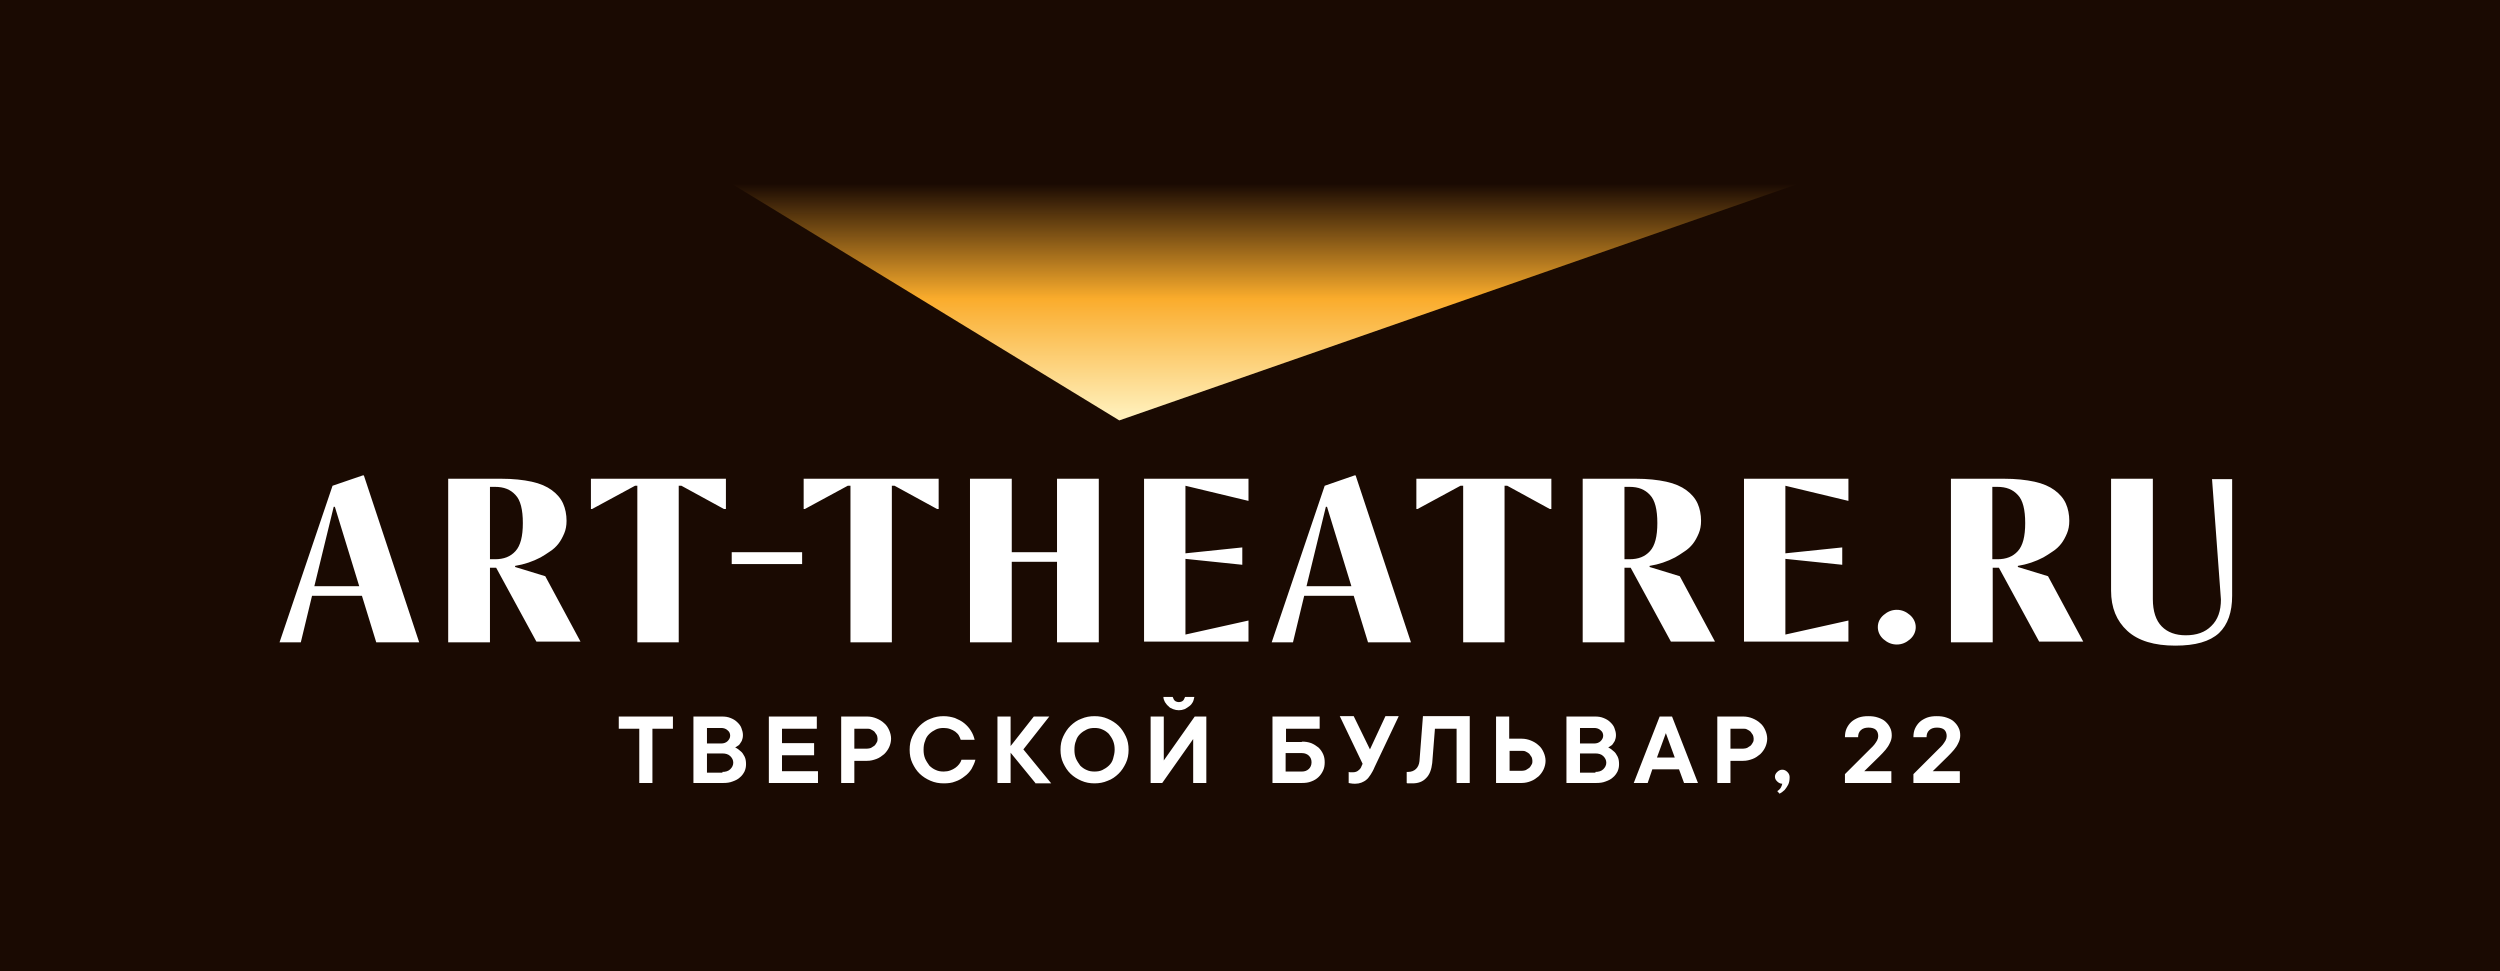 <svg width="224" height="87" viewBox="0 0 224 87" fill="none" xmlns="http://www.w3.org/2000/svg">
<rect width="224" height="87" fill="#1A0A02"/>
<path d="M100.289 37.669L162.465 16H64.799L100.289 37.669Z" fill="url(#paint0_linear_2608_4732)"/>
<path d="M32.498 42.598H32.602L37.558 57.551H33.711L32.429 53.383H27.958L26.953 57.551H25.047L29.795 43.524L32.498 42.598ZM28.166 52.522H32.186L30.003 45.41H29.899L28.166 52.522ZM44.455 50.868H43.901V57.551H40.158V42.895H44.906C45.98 42.895 46.881 42.995 47.644 43.16C48.406 43.325 48.995 43.59 49.446 43.921C49.897 44.252 50.243 44.649 50.451 45.112C50.659 45.575 50.763 46.104 50.763 46.667C50.763 47.097 50.694 47.461 50.555 47.792C50.416 48.122 50.243 48.453 50.035 48.718C49.827 48.983 49.585 49.214 49.273 49.413C48.995 49.611 48.718 49.777 48.441 49.942C47.748 50.306 46.985 50.571 46.154 50.703V50.802L48.857 51.629L52.011 57.485H48.06L44.455 50.868ZM43.901 50.107H44.351C45.148 50.107 45.738 49.876 46.188 49.38C46.639 48.883 46.847 48.056 46.847 46.865C46.847 45.674 46.639 44.814 46.188 44.351C45.738 43.855 45.148 43.623 44.351 43.623H43.901V50.107ZM57.105 57.551V43.524H56.898L53.05 45.608H52.947V42.895H65.042V45.608H64.869L61.056 43.524H60.814V57.551H57.105V57.551ZM65.562 49.479H71.87V50.538H65.562V49.479ZM76.202 57.551V43.524H75.959L72.112 45.608H72.008V42.895H84.104V45.608H83.965L80.153 43.524H79.91V57.551H76.202V57.551ZM86.911 57.551V42.895H90.654V49.479H94.709V42.895H98.452V57.551H94.709V50.339H90.654V57.551H86.911ZM102.507 42.895H111.865V44.88L106.216 43.524V49.578L111.31 49.049V50.604L106.216 50.074V56.856L111.865 55.599V57.485H102.507V42.895ZM121.361 42.598H121.465L126.421 57.551H122.574L121.292 53.383H116.856L115.851 57.551H113.944L118.693 43.524L121.361 42.598ZM117.064 52.522H121.084L118.901 45.41H118.797L117.064 52.522ZM131.1 57.551V43.524H130.858L127.01 45.608H126.906V42.895H139.002V45.608H138.863L135.051 43.524H134.808V57.551H131.1V57.551ZM146.107 50.868H145.552V57.551H141.809V42.895H146.558C147.632 42.895 148.533 42.995 149.295 43.16C150.058 43.325 150.647 43.59 151.098 43.921C151.548 44.252 151.895 44.649 152.103 45.112C152.311 45.575 152.415 46.104 152.415 46.667C152.415 47.097 152.345 47.461 152.207 47.792C152.068 48.122 151.895 48.453 151.687 48.718C151.479 48.983 151.236 49.214 150.924 49.413C150.647 49.611 150.37 49.777 150.093 49.942C149.399 50.306 148.637 50.571 147.805 50.703V50.802L150.509 51.629L153.662 57.485H149.711L146.107 50.868ZM145.552 50.107H146.003C146.8 50.107 147.389 49.876 147.84 49.38C148.29 48.883 148.498 48.056 148.498 46.865C148.498 45.674 148.29 44.814 147.84 44.351C147.389 43.855 146.8 43.623 146.003 43.623H145.552V50.107ZM156.262 42.895H165.619V44.88L159.97 43.524V49.578L165.065 49.049V50.604L159.97 50.074V56.856L165.619 55.599V57.485H156.262V42.895ZM168.253 56.195C168.253 55.764 168.427 55.401 168.773 55.103C169.12 54.805 169.501 54.64 169.952 54.64C170.402 54.64 170.783 54.805 171.13 55.103C171.477 55.401 171.65 55.798 171.65 56.195C171.65 56.592 171.477 56.989 171.13 57.286C170.783 57.584 170.402 57.749 169.952 57.749C169.501 57.749 169.12 57.584 168.773 57.286C168.427 56.989 168.253 56.592 168.253 56.195ZM179.101 50.868H178.547V57.551H174.804V42.895H179.552C180.626 42.895 181.527 42.995 182.29 43.16C183.052 43.325 183.641 43.59 184.092 43.921C184.543 44.252 184.889 44.649 185.097 45.112C185.305 45.575 185.409 46.104 185.409 46.667C185.409 47.097 185.34 47.461 185.201 47.792C185.062 48.122 184.889 48.453 184.681 48.718C184.473 48.983 184.231 49.214 183.919 49.413C183.641 49.611 183.364 49.777 183.087 49.942C182.394 50.306 181.631 50.571 180.8 50.703V50.802L183.503 51.629L186.657 57.485H182.706L179.101 50.868ZM178.512 50.107H178.963C179.76 50.107 180.349 49.876 180.8 49.38C181.25 48.883 181.458 48.056 181.458 46.865C181.458 45.674 181.25 44.814 180.8 44.351C180.349 43.855 179.76 43.623 178.963 43.623H178.512V50.107ZM194.905 57.849C193.034 57.849 191.578 57.419 190.608 56.525C189.637 55.632 189.152 54.441 189.152 52.919V42.895H192.895V53.68C192.895 54.772 193.172 55.599 193.692 56.128C194.212 56.658 194.94 56.922 195.841 56.922C196.812 56.922 197.574 56.658 198.129 56.095C198.718 55.533 198.995 54.739 198.995 53.713L198.198 42.928H200V53.383C200 54.838 199.619 55.963 198.822 56.724C197.99 57.485 196.708 57.849 194.905 57.849ZM55.442 64.201H60.294V65.292H58.457V70.155H57.279V65.292H55.442V64.201ZM65.874 66.98C66.047 67.046 66.221 67.178 66.359 67.31C66.498 67.41 66.602 67.575 66.706 67.773C66.81 67.972 66.844 68.204 66.844 68.468C66.844 68.7 66.81 68.898 66.706 69.13C66.602 69.328 66.463 69.527 66.29 69.659C66.117 69.825 65.909 69.924 65.631 70.023C65.389 70.122 65.111 70.155 64.799 70.155H62.131V64.201H64.695C64.973 64.201 65.215 64.234 65.458 64.333C65.701 64.432 65.874 64.531 66.047 64.697C66.221 64.862 66.359 65.028 66.428 65.226C66.498 65.425 66.567 65.623 66.567 65.855C66.567 66.053 66.532 66.219 66.463 66.384C66.394 66.516 66.29 66.649 66.221 66.748C66.117 66.814 65.978 66.913 65.874 66.98ZM63.344 66.616H64.626C64.834 66.616 65.042 66.549 65.181 66.417C65.319 66.285 65.423 66.119 65.423 65.921C65.423 65.722 65.354 65.557 65.181 65.425C65.042 65.292 64.834 65.226 64.626 65.226H63.344V66.616ZM64.73 69.163C65.007 69.163 65.25 69.097 65.423 68.931C65.597 68.766 65.701 68.567 65.701 68.336C65.701 68.104 65.597 67.906 65.423 67.74C65.25 67.575 65.007 67.509 64.73 67.509H63.344V69.229H64.73V69.163ZM73.291 69.064V70.155H68.889V64.201H73.187V65.292H70.067V66.582H72.944V67.674H70.067V69.097H73.291V69.064ZM77.692 64.201C78.004 64.201 78.281 64.267 78.524 64.366C78.767 64.465 79.009 64.598 79.217 64.796C79.425 64.962 79.564 65.193 79.668 65.425C79.772 65.656 79.841 65.921 79.841 66.186C79.841 66.45 79.772 66.715 79.668 66.946C79.564 67.178 79.391 67.41 79.217 67.575C79.009 67.74 78.801 67.906 78.524 68.005C78.247 68.104 78.004 68.171 77.692 68.171H76.549V70.155H75.37V64.201H77.692V64.201ZM77.692 67.079C77.831 67.079 77.935 67.046 78.039 67.013C78.143 66.946 78.247 66.88 78.351 66.814C78.42 66.748 78.489 66.649 78.559 66.516C78.628 66.417 78.628 66.285 78.628 66.186C78.628 66.053 78.593 65.954 78.559 65.855C78.489 65.755 78.42 65.656 78.351 65.557C78.281 65.491 78.177 65.425 78.039 65.359C77.935 65.292 77.796 65.292 77.692 65.292H76.549V67.079H77.692V67.079ZM82.752 67.178C82.752 67.476 82.787 67.707 82.891 67.972C82.995 68.204 83.133 68.402 83.272 68.601C83.445 68.766 83.619 68.898 83.861 68.998C84.069 69.097 84.312 69.13 84.555 69.13C84.763 69.13 84.97 69.097 85.144 69.031C85.317 68.965 85.456 68.898 85.594 68.799C85.733 68.7 85.837 68.601 85.941 68.468C86.045 68.336 86.114 68.204 86.149 68.071H87.397C87.327 68.369 87.189 68.634 87.05 68.898C86.877 69.163 86.669 69.394 86.426 69.56C86.183 69.758 85.906 69.924 85.594 70.023C85.282 70.155 84.936 70.189 84.555 70.189C84.139 70.189 83.757 70.122 83.376 69.957C82.995 69.791 82.683 69.593 82.406 69.328C82.129 69.064 81.921 68.733 81.747 68.369C81.574 68.005 81.505 67.608 81.505 67.178C81.505 66.748 81.574 66.351 81.747 65.987C81.921 65.623 82.129 65.292 82.406 65.028C82.683 64.763 82.995 64.531 83.376 64.399C83.757 64.234 84.139 64.168 84.555 64.168C84.901 64.168 85.248 64.234 85.56 64.333C85.871 64.465 86.149 64.598 86.391 64.796C86.634 64.995 86.842 65.226 86.981 65.458C87.154 65.722 87.258 65.987 87.327 66.285H86.079C86.045 66.153 85.975 66.02 85.906 65.888C85.837 65.755 85.698 65.656 85.594 65.557C85.456 65.458 85.317 65.391 85.144 65.325C84.97 65.259 84.763 65.226 84.555 65.226C84.312 65.226 84.069 65.259 83.861 65.359C83.653 65.458 83.445 65.59 83.272 65.755C83.099 65.921 82.96 66.119 82.891 66.384C82.787 66.616 82.752 66.88 82.752 67.178ZM92.768 70.155L90.55 67.443V70.155H89.372V64.201H90.55V66.847L92.63 64.201H94.016L91.694 67.145L94.189 70.189H92.768V70.155ZM101.121 67.178C101.121 67.608 101.052 68.005 100.878 68.369C100.705 68.733 100.497 69.064 100.22 69.328C99.943 69.593 99.631 69.825 99.249 69.957C98.868 70.122 98.487 70.189 98.071 70.189C97.655 70.189 97.274 70.122 96.893 69.957C96.511 69.791 96.2 69.593 95.922 69.328C95.645 69.064 95.437 68.733 95.264 68.369C95.091 68.005 95.021 67.608 95.021 67.178C95.021 66.748 95.091 66.351 95.264 65.987C95.437 65.623 95.645 65.292 95.922 65.028C96.2 64.763 96.511 64.531 96.893 64.399C97.274 64.234 97.655 64.168 98.071 64.168C98.487 64.168 98.868 64.234 99.249 64.399C99.631 64.564 99.943 64.763 100.22 65.028C100.497 65.292 100.705 65.623 100.878 65.987C101.052 66.351 101.121 66.748 101.121 67.178ZM96.269 67.178C96.269 67.476 96.303 67.707 96.407 67.972C96.511 68.204 96.65 68.402 96.789 68.601C96.962 68.766 97.135 68.898 97.378 68.998C97.586 69.097 97.829 69.13 98.071 69.13C98.314 69.13 98.556 69.097 98.764 68.998C98.972 68.898 99.18 68.766 99.353 68.601C99.527 68.435 99.665 68.237 99.735 67.972C99.804 67.707 99.873 67.476 99.873 67.178C99.873 66.88 99.839 66.649 99.735 66.384C99.631 66.119 99.492 65.954 99.353 65.755C99.18 65.59 99.007 65.458 98.764 65.359C98.556 65.259 98.314 65.226 98.071 65.226C97.829 65.226 97.586 65.259 97.378 65.359C97.17 65.458 96.962 65.59 96.789 65.755C96.615 65.921 96.477 66.119 96.407 66.384C96.303 66.616 96.269 66.88 96.269 67.178ZM106.909 70.155V66.219L104.136 70.155H103.096V64.201H104.275V68.137L107.048 64.201H108.087V70.155H106.909ZM105.627 62.91C105.73 62.91 105.834 62.877 105.904 62.844C105.973 62.811 106.042 62.745 106.077 62.679C106.112 62.613 106.146 62.546 106.181 62.447H107.013C106.978 62.613 106.944 62.778 106.874 62.91C106.805 63.043 106.701 63.175 106.562 63.274C106.424 63.373 106.285 63.473 106.146 63.539C105.973 63.605 105.8 63.638 105.627 63.638C105.453 63.638 105.28 63.605 105.107 63.539C104.933 63.473 104.795 63.407 104.691 63.274C104.552 63.175 104.483 63.043 104.379 62.91C104.31 62.778 104.24 62.613 104.24 62.447H105.072C105.107 62.546 105.141 62.613 105.176 62.679C105.211 62.745 105.28 62.811 105.349 62.844C105.419 62.877 105.523 62.91 105.627 62.91ZM116.648 66.45C116.96 66.45 117.202 66.483 117.48 66.582C117.722 66.682 117.93 66.814 118.138 66.98C118.311 67.145 118.45 67.343 118.554 67.575C118.658 67.807 118.693 68.038 118.693 68.303C118.693 68.567 118.658 68.799 118.554 69.031C118.45 69.262 118.311 69.461 118.138 69.626C117.965 69.791 117.757 69.924 117.48 70.023C117.237 70.122 116.96 70.155 116.648 70.155H114.014V64.201H118.242V65.292H115.227V66.483H116.648V66.45ZM115.192 67.509V69.13H116.648C116.89 69.13 117.098 69.064 117.272 68.898C117.41 68.766 117.514 68.567 117.514 68.303C117.514 68.071 117.445 67.873 117.272 67.707C117.133 67.575 116.925 67.476 116.648 67.476H115.192V67.509ZM125.312 64.201L123.163 68.733C123.059 68.998 122.921 69.229 122.817 69.394C122.678 69.593 122.574 69.758 122.436 69.858C122.297 69.99 122.124 70.056 121.985 70.122C121.812 70.189 121.638 70.222 121.431 70.222C121.292 70.222 121.153 70.222 121.015 70.189C120.945 70.189 120.876 70.155 120.841 70.155V69.163C120.876 69.163 120.911 69.196 120.945 69.196C120.98 69.196 121.015 69.196 121.049 69.196C121.084 69.196 121.153 69.196 121.223 69.196C121.431 69.196 121.604 69.13 121.708 69.031C121.846 68.931 121.95 68.799 121.985 68.667L122.089 68.435L120.044 64.168H121.292L122.748 67.145L124.134 64.168H125.312V64.201ZM131.689 64.201V70.155H130.511V65.292H128.57L128.327 68.369C128.258 68.965 128.085 69.428 127.773 69.725C127.461 70.056 127.045 70.189 126.56 70.189C126.491 70.189 126.421 70.189 126.352 70.189C126.283 70.189 126.248 70.189 126.179 70.189C126.109 70.189 126.075 70.189 126.04 70.155V69.163H126.179C126.456 69.163 126.699 69.064 126.872 68.898C127.045 68.733 127.149 68.501 127.184 68.204L127.496 64.168H131.689V64.201ZM134.046 70.155V64.201H135.224V66.186H136.333C136.645 66.186 136.923 66.252 137.165 66.351C137.408 66.45 137.65 66.582 137.858 66.781C138.066 66.946 138.205 67.178 138.309 67.41C138.413 67.641 138.482 67.906 138.482 68.171C138.482 68.435 138.413 68.7 138.309 68.931C138.205 69.163 138.032 69.394 137.858 69.56C137.65 69.725 137.442 69.891 137.165 69.99C136.923 70.089 136.645 70.155 136.333 70.155H134.046V70.155ZM135.259 67.277V69.064H136.368C136.507 69.064 136.611 69.031 136.715 68.998C136.819 68.931 136.923 68.865 137.027 68.799C137.096 68.733 137.165 68.634 137.235 68.501C137.304 68.402 137.304 68.27 137.304 68.171C137.304 68.038 137.269 67.939 137.235 67.84C137.165 67.74 137.096 67.641 137.027 67.542C136.957 67.476 136.853 67.41 136.715 67.343C136.611 67.277 136.472 67.277 136.368 67.277H135.259V67.277ZM144.097 66.98C144.27 67.046 144.443 67.178 144.582 67.31C144.721 67.41 144.825 67.575 144.929 67.773C145.033 67.972 145.067 68.204 145.067 68.468C145.067 68.7 145.033 68.898 144.929 69.13C144.825 69.328 144.686 69.527 144.513 69.659C144.339 69.825 144.131 69.924 143.854 70.023C143.612 70.122 143.334 70.155 143.022 70.155H140.354V64.201H142.918C143.196 64.201 143.438 64.234 143.681 64.333C143.924 64.432 144.097 64.531 144.27 64.697C144.443 64.862 144.582 65.028 144.651 65.226C144.721 65.425 144.79 65.623 144.79 65.855C144.79 66.053 144.755 66.219 144.686 66.384C144.617 66.516 144.513 66.649 144.443 66.748C144.339 66.814 144.201 66.913 144.097 66.98ZM141.567 66.616H142.849C143.057 66.616 143.265 66.549 143.404 66.417C143.542 66.285 143.646 66.119 143.646 65.921C143.646 65.722 143.577 65.557 143.404 65.425C143.265 65.292 143.057 65.226 142.849 65.226H141.567V66.616ZM142.953 69.163C143.23 69.163 143.473 69.097 143.646 68.931C143.82 68.766 143.924 68.567 143.924 68.336C143.924 68.104 143.82 67.906 143.646 67.74C143.473 67.575 143.23 67.509 142.953 67.509H141.567V69.229H142.953V69.163ZM147.632 70.155H146.384L148.706 64.201H149.815L152.137 70.155H150.89L150.439 68.931H148.048L147.632 70.155ZM150.058 67.873L149.261 65.689L148.464 67.873H150.058ZM156.192 64.201C156.504 64.201 156.782 64.267 157.024 64.366C157.267 64.465 157.509 64.598 157.717 64.796C157.925 64.962 158.064 65.193 158.168 65.425C158.272 65.656 158.341 65.921 158.341 66.186C158.341 66.45 158.272 66.715 158.168 66.946C158.064 67.178 157.891 67.41 157.717 67.575C157.509 67.74 157.301 67.906 157.024 68.005C156.747 68.104 156.504 68.171 156.192 68.171H155.049V70.155H153.87V64.201H156.192V64.201ZM156.192 67.079C156.331 67.079 156.435 67.046 156.539 67.013C156.643 66.946 156.747 66.88 156.851 66.814C156.92 66.748 156.99 66.649 157.059 66.516C157.128 66.417 157.128 66.285 157.128 66.186C157.128 66.053 157.094 65.954 157.059 65.855C156.99 65.755 156.92 65.656 156.851 65.557C156.782 65.491 156.678 65.425 156.539 65.359C156.435 65.292 156.296 65.292 156.192 65.292H155.049V67.079H156.192V67.079ZM159.693 68.965C159.866 68.965 160.005 69.031 160.143 69.163C160.282 69.295 160.351 69.461 160.351 69.626C160.351 69.891 160.317 70.122 160.213 70.321C160.109 70.519 160.005 70.652 159.901 70.784C159.762 70.916 159.624 71.016 159.45 71.115L159.242 70.883C159.312 70.85 159.381 70.784 159.45 70.718C159.52 70.652 159.554 70.585 159.589 70.519C159.624 70.453 159.658 70.354 159.693 70.222C159.52 70.222 159.381 70.155 159.242 70.023C159.104 69.891 159.034 69.758 159.034 69.593C159.034 69.428 159.104 69.295 159.242 69.163C159.381 69.031 159.52 68.965 159.693 68.965ZM169.466 69.064V70.155H165.307V69.362L167.595 67.079C167.734 66.946 167.837 66.847 167.941 66.715C168.011 66.616 168.115 66.483 168.184 66.351C168.253 66.219 168.288 66.086 168.288 65.954C168.288 65.722 168.219 65.524 168.08 65.391C167.941 65.259 167.699 65.193 167.422 65.193C167.144 65.193 166.902 65.259 166.728 65.425C166.555 65.59 166.486 65.788 166.486 66.053H165.307C165.307 65.788 165.342 65.524 165.446 65.292C165.55 65.061 165.689 64.862 165.862 64.697C166.035 64.531 166.278 64.399 166.52 64.3C166.798 64.201 167.075 64.168 167.387 64.168C167.734 64.168 168.011 64.201 168.288 64.3C168.565 64.399 168.773 64.498 168.947 64.664C169.12 64.829 169.258 64.995 169.362 65.226C169.466 65.425 169.501 65.656 169.501 65.921C169.501 66.152 169.432 66.384 169.328 66.582C169.224 66.814 169.085 67.013 168.947 67.178C168.773 67.376 168.6 67.575 168.392 67.773L167.04 69.097H169.466V69.064ZM175.601 69.064V70.155H171.442V69.362L173.729 67.079C173.868 66.946 173.972 66.847 174.076 66.715C174.145 66.616 174.249 66.483 174.319 66.351C174.388 66.219 174.422 66.086 174.422 65.954C174.422 65.722 174.353 65.524 174.215 65.391C174.076 65.259 173.833 65.193 173.556 65.193C173.279 65.193 173.036 65.259 172.863 65.425C172.69 65.59 172.62 65.788 172.62 66.053H171.442C171.442 65.788 171.477 65.524 171.581 65.292C171.685 65.061 171.823 64.862 171.996 64.697C172.17 64.531 172.412 64.399 172.655 64.3C172.932 64.201 173.209 64.168 173.521 64.168C173.868 64.168 174.145 64.201 174.422 64.3C174.7 64.399 174.908 64.498 175.081 64.664C175.254 64.829 175.393 64.995 175.497 65.226C175.601 65.425 175.636 65.656 175.636 65.921C175.636 66.152 175.566 66.384 175.462 66.582C175.358 66.814 175.22 67.013 175.081 67.178C174.908 67.376 174.734 67.575 174.526 67.773L173.175 69.097H175.601V69.064Z" fill="white"/>
<defs>
<linearGradient id="paint0_linear_2608_4732" x1="113.635" y1="37.074" x2="113.635" y2="16.476" gradientUnits="userSpaceOnUse">
<stop stop-color="#FFEFB9"/>
<stop offset="0.5" stop-color="#FAAC2C"/>
<stop offset="1" stop-color="#FAAC2C" stop-opacity="0"/>
</linearGradient>
</defs>
</svg>
